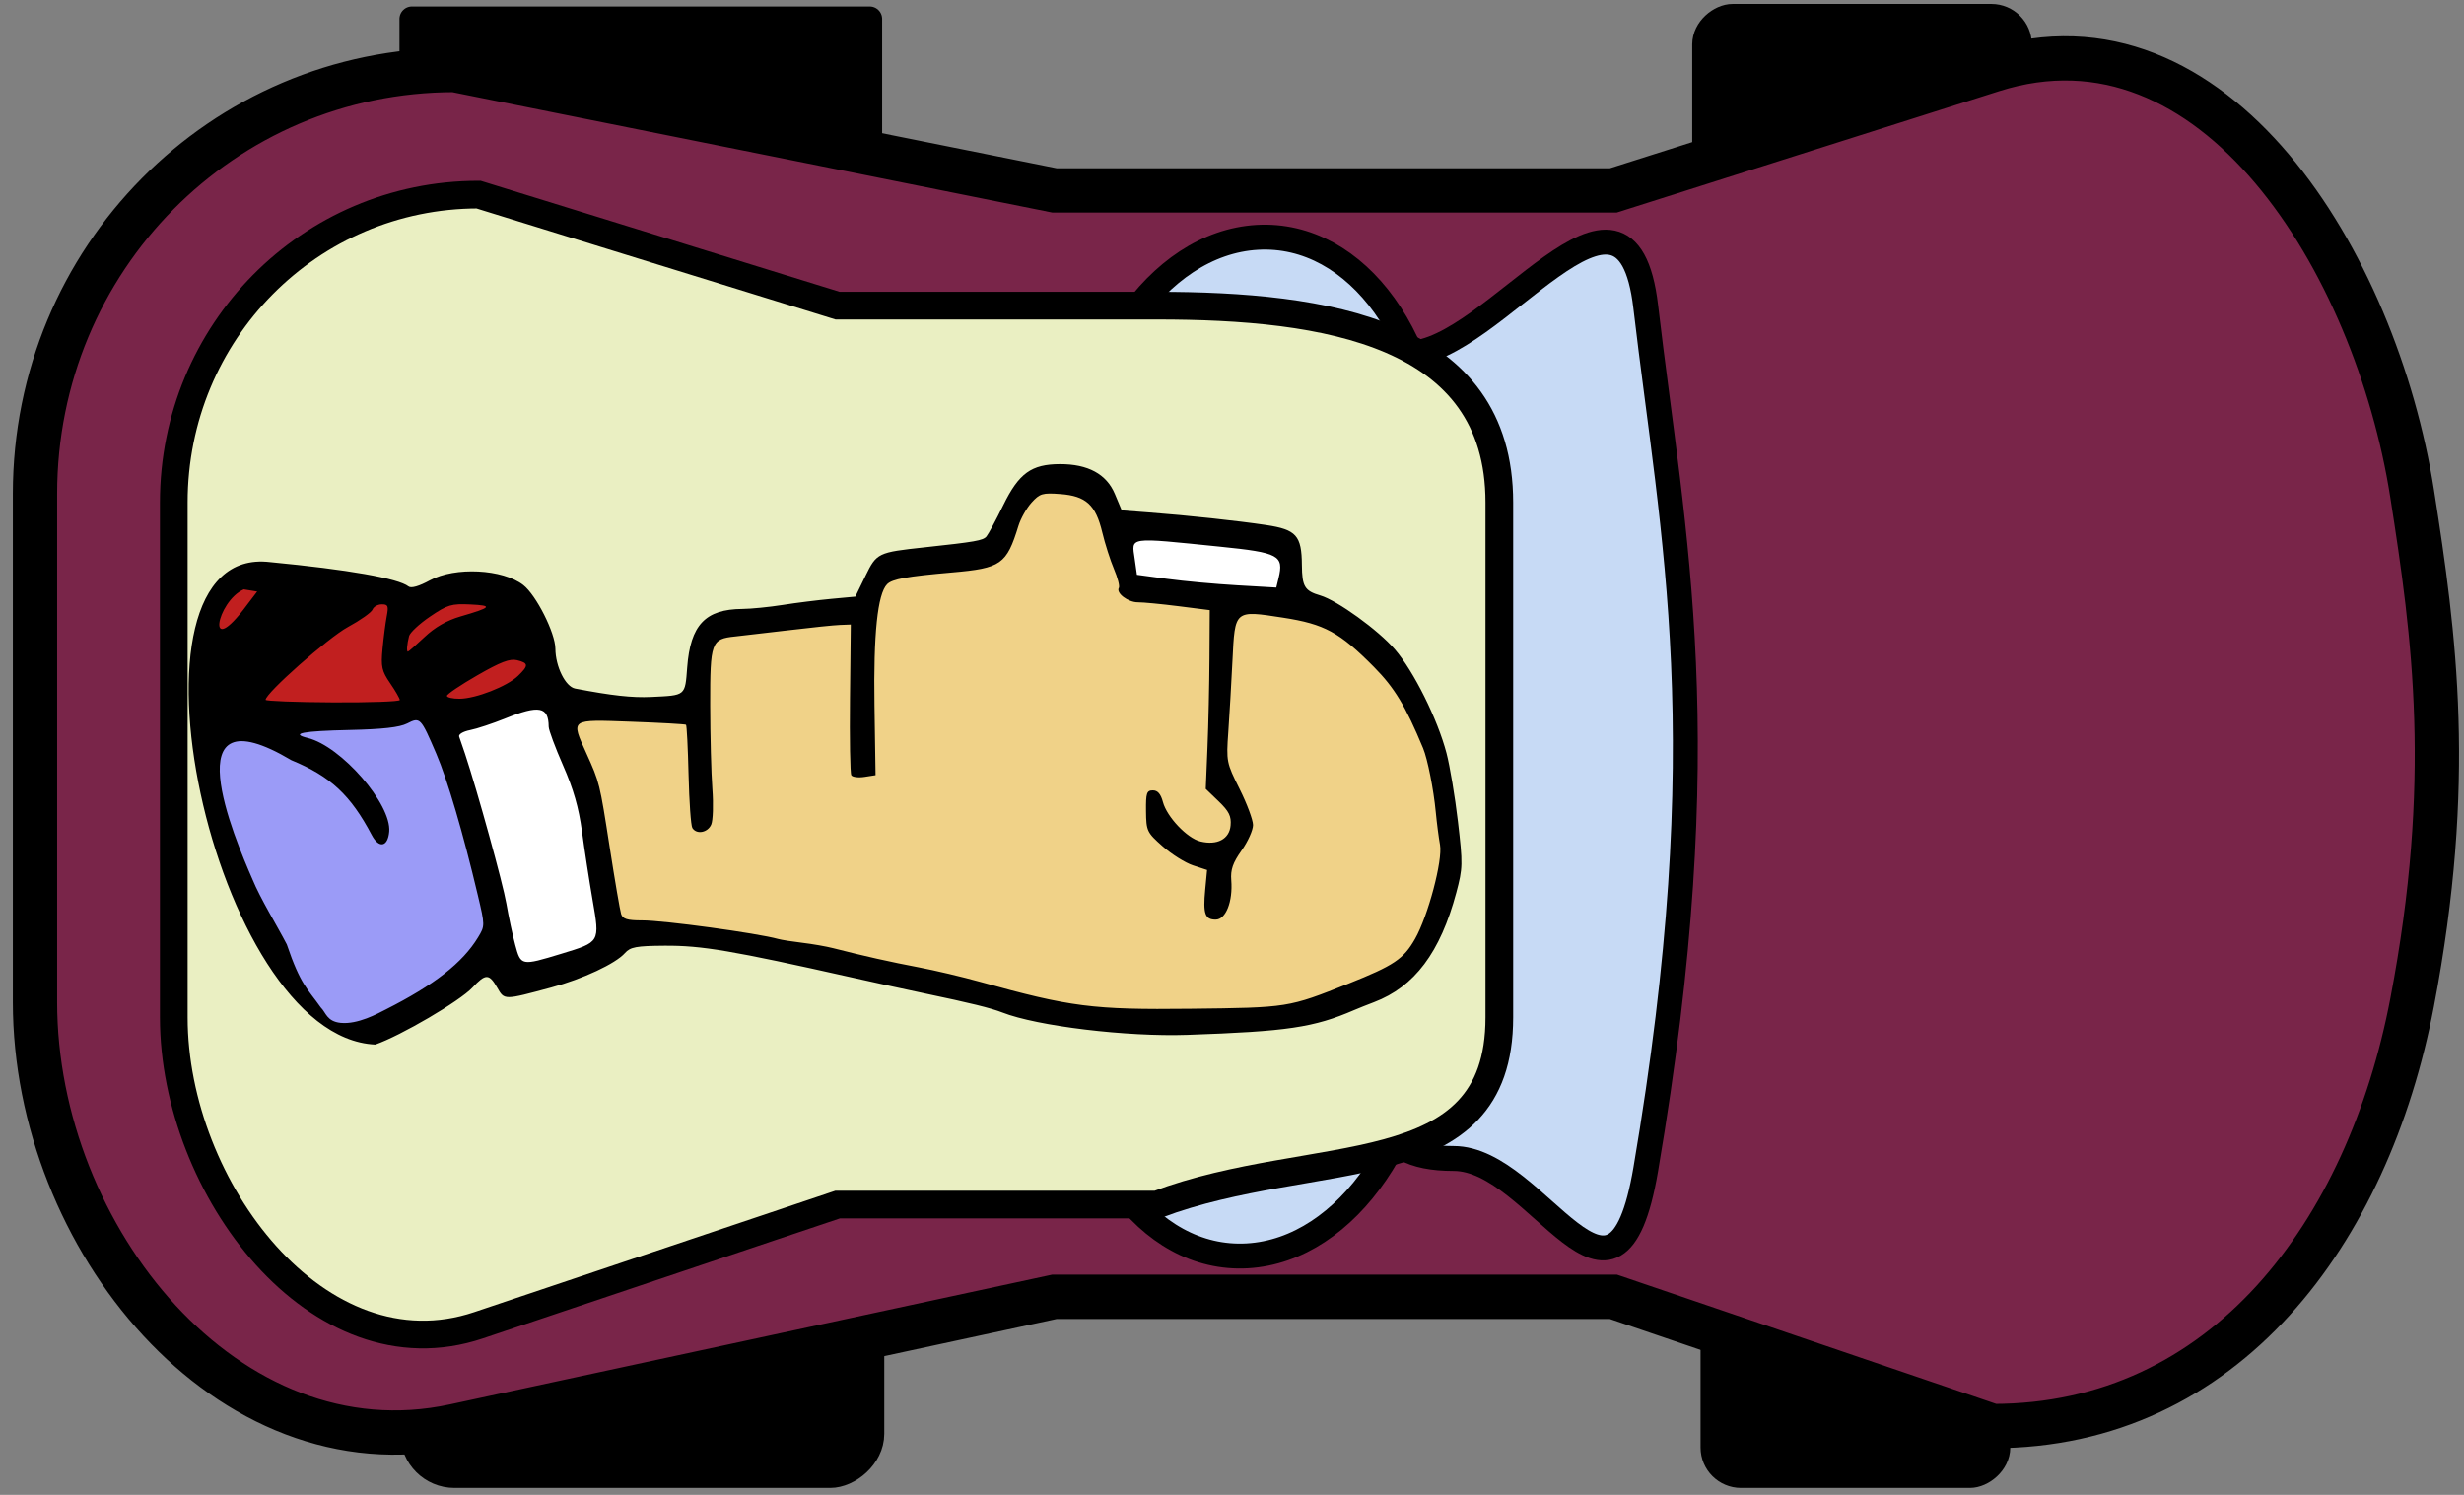 <?xml version="1.0" encoding="UTF-8" standalone="no"?>
<!-- Created with Inkscape (http://www.inkscape.org/) -->

<svg
   xmlns:dc="http://purl.org/dc/elements/1.1/"
   xmlns:cc="http://creativecommons.org/ns#"
   xmlns:rdf="http://www.w3.org/1999/02/22-rdf-syntax-ns#"
   xmlns:svg="http://www.w3.org/2000/svg"
   xmlns="http://www.w3.org/2000/svg"
   xmlns:sodipodi="http://sodipodi.sourceforge.net/DTD/sodipodi-0.dtd"
   xmlns:inkscape="http://www.inkscape.org/namespaces/inkscape"
   width="89"
   height="54"
   id="svg3813"
   version="1.1"
   inkscape:version="0.48.0 r9654"
   sodipodi:docname="New document 19">
  <rect width="100%" height="100%" fill="#808080" stroke="none"/>
  <defs
     id="defs3815" />
  <sodipodi:namedview
     id="base"
     pagecolor="#ffffff"
     bordercolor="#666666"
     borderopacity="1.0"
     inkscape:pageopacity="0.0"
     inkscape:pageshadow="2"
     inkscape:zoom="5.6"
     inkscape:cx="58.053919"
     inkscape:cy="44.18674"
     inkscape:document-units="px"
     inkscape:current-layer="layer1"
     showgrid="false"
     inkscape:window-width="1280"
     inkscape:window-height="723"
     inkscape:window-x="0"
     inkscape:window-y="24"
     inkscape:window-maximized="1" />
  <g
     inkscape:label="Layer 1"
     inkscape:groupmode="layer"
     id="layer1"
     transform="translate(0,-998.362)">
    <rect
       style="fill:#000000;fill-opacity:1;fill-rule:nonzero;stroke:#000000;stroke-width:0.9;stroke-linecap:round;stroke-linejoin:round;stroke-miterlimit:4;stroke-opacity:1;stroke-dasharray:none"
       id="rect3887-0-3-6-8"
       width="6.193"
       height="16.534"
       x="999.046"
       y="-31.413"
       ry="1.503"
       rx="0"
       transform="matrix(0,1,-1,0,0,0)" />
    <rect
       style="fill:#000000;fill-opacity:1;fill-rule:nonzero;stroke:#000000;stroke-width:0.9;stroke-linecap:round;stroke-linejoin:round;stroke-miterlimit:4;stroke-opacity:1;stroke-dasharray:none"
       id="rect3887-0-4-1-5-9"
       width="6.455"
       height="16.578"
       x="1045.207"
       y="-31.49"
       ry="1.503"
       transform="matrix(0,1,-1,0,0,0)" />
    <rect
       style="fill:#000000;fill-opacity:1;fill-rule:nonzero;stroke:#000000;stroke-width:0.9;stroke-linecap:round;stroke-linejoin:round;stroke-miterlimit:4;stroke-opacity:1;stroke-dasharray:none"
       id="rect3887-0-4-6-9-38-8"
       width="6.455"
       height="10.287"
       x="1045.207"
       y="-72.161"
       ry="1.01"
       transform="matrix(0,1,-1,0,0,0)" />
    <rect
       style="fill:#000000;fill-opacity:1;fill-rule:nonzero;stroke:#000000;stroke-width:0.9;stroke-linecap:round;stroke-linejoin:round;stroke-miterlimit:4;stroke-opacity:1;stroke-dasharray:none"
       id="rect3887-5-9-0"
       width="6.284"
       height="11.367"
       x="998.955"
       y="-72.94"
       ry="1.01"
       transform="matrix(0,1,-1,0,0,0)" />
    <path
       style="fill:#792549;fill-opacity:1;fill-rule:nonzero;stroke:none"
       d="m 87.423,1016.181 c 0.808,5.144 1.524,10.398 0,18.37 -1.592,8.327 -6.758,15.308 -15.152,15.308 l -13.994,-4.651 -9.89,0 -10.303,0 -21.372,4.651 c -8.206,1.786 -15.152,-6.827 -15.152,-15.308 l 0,-18.37 c 0,-8.481 6.758,-15.308 15.152,-15.308 l 21.372,4.366 10.303,0 9.89,0 13.994,-4.366 c 8.021,-2.503 13.836,6.932 15.152,15.308 z"
       id="rect2985-0-9-1-3"
       inkscape:connector-curvature="0"
       sodipodi:nodetypes="ssscccsssscccss" />
    <path
       style="fill:none;stroke:#000000;stroke-width:1.6;stroke-miterlimit:4;stroke-opacity:1"
       d="m 87.127,1016.199 c 0.808,5.144 1.524,10.398 0,18.37 -1.592,8.327 -6.758,15.308 -15.152,15.308 l -13.698,-4.669 -9.89,0 -10.303,0 -21.668,4.669 c -8.21,1.769 -15.152,-6.827 -15.152,-15.308 l 0,-18.37 c 0,-8.481 6.758,-15.308 15.152,-15.308 l 21.668,4.348 10.303,0 9.89,0 13.698,-4.348 c 8.008,-2.542 13.836,6.932 15.152,15.308 z"
       id="rect2985-9-89-0"
       inkscape:connector-curvature="0"
       sodipodi:nodetypes="ssscccsssscccss" />
    <path
       style="fill:#c7daf5;fill-opacity:1;fill-rule:nonzero;stroke:#000000;stroke-width:0.9;stroke-linecap:round;stroke-linejoin:round;stroke-miterlimit:4;stroke-opacity:1"
       d="m 59.444,1009.442 c 0.981,8.374 2.657,15.569 0,31.164 -1.125,6.604 -3.87,-0.395 -6.936,-0.395 -3.067,0 -2.99,-1.867 -2.926,-5.611 l 0.302,-17.644 c 0.064,-3.744 -2.092,-5.829 0.975,-5.829 3.067,0 7.87,-7.785 8.585,-1.686 z"
       id="rect3773-6-9-4"
       inkscape:connector-curvature="0"
       sodipodi:nodetypes="cssssssc" />
    <path
       style="fill:#c7daf5;fill-opacity:1;fill-rule:nonzero;stroke:#000000;stroke-width:0.9;stroke-linecap:round;stroke-linejoin:round;stroke-miterlimit:4;stroke-opacity:1"
       d="m 51.85,1015.893 -0.177,18.129 c -0.051,5.17 -3.003,9.498 -6.619,9.706 -3.616,0.208 -6.487,-3.787 -6.436,-8.956 l 0.177,-18.13 c 0.051,-5.17 3.003,-9.498 6.619,-9.706 3.616,-0.208 6.487,3.787 6.436,8.956 z"
       id="rect3777-37-9-22-5-6"
       inkscape:connector-curvature="0" />
    <path
       style="fill:#eaefc2;fill-opacity:1;fill-rule:nonzero;stroke:#000000;stroke-width:1;stroke-opacity:1"
       d="m 54.156,1016.512 0,18.602 c 0,6.161 -6.649,4.61 -12.363,6.762 l -11.539,0 -12.969,4.36 c -5.787,1.945 -11.008,-4.96 -11.008,-11.121 l 0,-18.602 c 0,-6.161 4.91,-11.121 11.008,-11.121 l 12.969,4.011 11.539,0 c 6.099,0 12.363,0.949 12.363,7.11 z"
       id="rect4898-1-1"
       inkscape:connector-curvature="0"
       sodipodi:nodetypes="ssscsssscss" />
    <g
       id="g6635-1"
       transform="matrix(0,0.132,-0.131,0,278.558,1196.463)">
      <path
         inkscape:connector-curvature="0"
         id="path6633-7"
         d="m -1342.476,2061.04 9.616,7.576 c 0,0 25.352,1.894 26.372,2.04 1.02,0.146 20.544,-1.166 21.709,-1.603 1.166,-0.437 59.008,-26.809 59.008,-26.809 l 8.451,-11.947 -6.994,-16.173 c 0,0 -14.424,-23.02 -13.987,-23.603 0.437,-0.583 6.265,-7.868 6.265,-7.868 l -9.47,-25.934 -3.205,-5.245 8.888,-66.439 12.967,-54.637 0.146,-44.293 -3.205,-29.723 -13.696,-22.146 c 0,0 -25.643,-8.159 -26.517,-8.013 -0.874,0.146 -27.392,4.225 -27.392,4.225 l -25.934,12.822 -13.259,20.398 c 0,0 -5.391,7.139 -5.974,7.139 -0.583,0 -14.278,1.748 -14.278,1.748 l -5.682,47.207 -11.51,7.285 2.914,14.57 15.007,10.199 3.351,7.139 3.351,24.04 12.093,5.391 0.437,12.384 4.662,29.868 20.981,5.682 -0.874,33.657 c 0,0 -23.603,10.782 -24.186,11.073 -0.583,0.291 -7.722,10.928 -7.722,10.928 l 3.205,21.564 -3.205,14.861 z"
         style="fill:#ffffff;fill-opacity:1;stroke:none" />
      <path
         inkscape:connector-curvature="0"
         id="path6627-9"
         d="m -1340.151,1988.243 17.308,-10.921 c 0,0 12.157,1.648 12.363,2.885 0.206,1.236 4.945,37.089 4.945,37.089 l 1.236,52.337 -30.083,-1.855 c 0,0 -8.654,-7.624 -8.654,-9.478 0,-1.854 5.975,-49.04 5.975,-49.04 z"
         style="fill:#b80000;fill-opacity:0.878;stroke:none" />
      <path
         inkscape:connector-curvature="0"
         id="path6629-1"
         d="m -1296.056,2069.014 c 0,0 18.545,-1.648 19.575,-2.061 1.03,-0.412 43.889,-19.369 43.889,-19.369 l 13.393,-14.217 c 0,0 0.412,-11.539 0.206,-12.363 -0.206,-0.824 -23.078,-32.144 -23.078,-32.144 l -62.433,15.454 -1.648,12.157 3.297,49.04 z"
         style="fill:#0000eb;fill-opacity:0.392;stroke:none" />
      <path
         inkscape:connector-curvature="0"
         id="path6631-4"
         d="m -1307.595,1971.759 62.639,-14.424 1.442,-31.32 14.63,-64.288 7.212,-40.592 -1.236,-55.221 -15.042,-30.083 -29.877,-10.921 -38.737,9.478 -27.199,25.962 -5.769,53.573 -29.053,10.715 0.618,17.514 17.308,11.745 5.976,28.229 c 0,0 9.89,6.181 10.303,7.212 0.412,1.03 5.357,39.974 5.357,39.974 l 21.223,9.272 z"
         style="fill:#f0d288;fill-opacity:1;stroke:none" />
      <path
         sodipodi:nodetypes="csccccccccccsscccsccscssccccsscssccscccccscccssssccccccccccscsscccccsccscccccscsccccsscsscsccccscccccsssccscssscssccscccsccccssccscccccscccsscscccsccsccsscccccccccssccc"
         inkscape:connector-curvature="0"
         id="path2987-5-0"
         d="m -1346.939,2051.947 c 2.051,-21.546 4.462,-35.357 6.666,-38.19 0.565,-0.726 -0.049,-2.885 -1.674,-5.887 -3.758,-6.942 -3.1,-20.093 1.288,-25.758 2.767,-3.572 13.084,-8.812 17.413,-8.844 4.92,-0.037 10.406,-2.777 10.914,-5.451 1.937,-10.203 2.54,-15.714 2.296,-20.985 -0.443,-9.566 -0.235,-9.311 -8.094,-9.911 -11.593,-0.885 -15.913,-4.993 -15.99,-15.204 -0.018,-2.383 -0.508,-7.375 -1.09,-11.093 -0.582,-3.719 -1.333,-9.756 -1.67,-13.416 l -0.612,-6.655 -5.701,-2.798 c -6.245,-3.065 -6.411,-3.413 -7.786,-16.283 -1.497,-14.012 -1.863,-16.114 -2.969,-17.056 -0.65,-0.553 -4.516,-2.649 -8.592,-4.657 -8.717,-4.296 -11.188,-7.733 -11.212,-15.602 -0.024,-7.748 2.727,-12.861 8.154,-15.153 l 4.504,-1.902 0.568,-7.532 c 0.808,-10.705 2.273,-24.424 3.451,-32.312 1.237,-8.284 2.88,-9.764 10.904,-9.824 5.923,-0.044 7.118,-0.768 8.362,-5.062 1.353,-4.672 9.474,-15.996 14.759,-20.58 6.02,-5.221 19.036,-11.747 28.37,-14.225 3.506,-0.931 11.937,-2.35 18.735,-3.155 11.625,-1.376 12.783,-1.349 19.468,0.45 16.347,4.399 25.769,11.528 29.972,22.679 0.724,1.92 1.7,4.387 2.169,5.484 4.763,11.127 5.833,18.379 6.779,45.951 0.574,16.718 -2.395,41.472 -6.121,51.047 -1.221,3.137 -2.614,8.853 -5.25,21.54 -0.858,4.131 -2.815,13.146 -4.349,20.033 -7.372,33.105 -8.755,41.339 -8.679,51.661 0.057,7.708 0.363,9.358 2.006,10.823 2.903,2.588 7.104,11.641 9.418,20.296 3.517,13.152 3.516,12.92 0.037,14.935 -3.864,2.238 -3.863,3.188 0.011,6.83 3.675,3.456 13.164,19.77 15.576,26.779 -1.976,45.018 -137.291,73.782 -132.03,29.029 z m 121.902,-14.015 c 1.344,-1.391 3.791,-1.633 4.191,-5.427 0.499,-4.73 -2.556,-10.281 -3.656,-12.473 -6.691,-13.342 -12.782,-21.195 -19.733,-25.441 -3.142,-1.92 -3.251,-1.919 -11.5,0.048 -17.139,4.087 -31.543,8.349 -38.773,11.472 -9.915,4.283 -10.084,4.446 -8.258,8.039 1.047,2.061 1.576,6.8 1.771,15.863 0.277,12.879 0.971,16.542 2.187,11.539 2.241,-9.22 18.12,-23.139 25.634,-22.47 4.202,0.374 4.681,2.818 0.943,4.808 -10.961,5.834 -16.075,11.363 -20.489,22.154 -19.55,33.134 21.339,15.706 32.57,10.754 5.355,-2.216 12.558,-6.715 17.838,-9.479 11.154,-3.81 12.114,-5.723 17.276,-9.385 z m -110.195,20.358 -3.648,-2.801 -0.594,3.703 c 3.264,7.476 19.891,10.741 4.242,-0.902 z m 26.688,-23.634 c 0.054,-10.174 -0.241,-18.495 -0.656,-18.492 -0.415,0 -2.475,1.194 -4.579,2.646 -3.366,2.324 -4.5,2.577 -9.467,2.106 -3.103,-0.294 -7.107,-0.816 -8.897,-1.159 -2.807,-0.538 -3.253,-0.348 -3.24,1.382 0.01,1.104 0.649,2.244 1.424,2.535 0.775,0.291 2.936,3.36 4.801,6.821 2.917,5.412 18.089,22.691 19.902,22.666 0.337,-0.01 0.656,-8.332 0.71,-18.506 z m -13.891,-20.727 c 0,-0.183 -1.802,-2.254 -4.001,-4.601 -2.673,-2.853 -4.537,-6.126 -5.62,-9.875 -2.499,-8.644 -2.993,-9.061 -3.292,-2.777 -0.25,5.265 0.067,6.33 3.321,11.153 1.979,2.933 4.384,5.532 5.345,5.776 2.321,0.589 4.25,0.735 4.247,0.323 z m 12.894,-14.252 c -0.033,-4.48 -3.375,-13.088 -6.252,-16.104 -2.842,-2.981 -3.522,-2.939 -4.3,0.262 -0.483,1.986 0.491,4.559 4.152,10.969 2.631,4.606 5.153,8.372 5.604,8.368 0.452,0 0.809,-1.576 0.795,-3.495 z m 14.989,-1.478 c 10.472,-3.493 35.617,-10.487 41.086,-11.428 3.477,-0.599 8.568,-1.697 11.312,-2.442 5.724,-1.552 5.742,-1.646 2.407,-12.684 -3.25,-10.759 -3.082,-10.66 -14.696,-8.639 -5.422,0.943 -13.904,2.264 -18.849,2.935 -6.402,0.868 -11.575,2.362 -17.963,5.188 -4.935,2.183 -9.722,3.974 -10.639,3.981 -5.509,0.041 -5.999,2.634 -2.259,11.97 1.391,3.472 2.829,7.849 3.195,9.726 0.375,1.919 1.159,3.226 1.791,2.986 0.618,-0.235 2.696,-0.951 4.616,-1.591 z m -0.03,-33.499 c 7.975,-3.628 8.056,-3.648 25.715,-6.416 9.074,-1.422 17.284,-2.838 18.244,-3.146 1.362,-0.437 1.744,-1.699 1.739,-5.742 -0.01,-6.028 3.471,-31.734 5.085,-37.568 0.252,-0.911 0.722,-3.909 1.044,-6.661 0.322,-2.752 0.986,-6.583 1.477,-8.511 2.114,-8.318 3.835,-16.06 5.235,-23.54 0.824,-4.406 2.62,-12.07 3.991,-17.03 6.859,-24.822 7.648,-31.038 7.344,-57.929 -0.305,-27.009 -0.294,-26.943 -6.875,-43.578 -4.958,-12.534 -6.723,-15.18 -12.238,-18.345 -6.254,-3.589 -21.499,-7.667 -25.737,-6.885 -1.923,0.355 -5.969,0.883 -8.992,1.173 -6.222,0.598 -14.504,2.257 -17.474,3.5 -11.532,4.827 -16.512,7.862 -22.195,13.524 -9.506,9.472 -11.76,13.654 -13.51,25.072 -2.062,13.453 -2.217,13.269 11.801,13.961 6.215,0.307 14.996,0.822 19.512,1.145 8.017,0.573 8.387,0.499 15.552,-3.107 4.037,-2.032 8.476,-3.703 9.865,-3.714 1.389,-0.01 4.516,1.403 6.949,3.14 3.416,2.439 5.278,3.091 8.174,2.862 5.838,-0.461 10.759,1.49 10.78,4.275 0.022,2.977 -1.57,3.542 -8.195,2.908 l -5.388,-0.515 -1.262,3.879 c -0.694,2.133 -3.046,5.908 -5.226,8.387 -3.805,4.328 -4.191,4.511 -9.625,4.572 -4.939,0.055 -5.662,-0.183 -5.675,-1.873 -0.01,-1.338 0.97,-2.199 3.173,-2.788 4.087,-1.092 9.914,-6.66 10.805,-10.325 1.124,-4.623 -0.645,-8 -4.365,-8.334 -2.56,-0.23 -3.87,0.421 -6.606,3.28 l -3.412,3.567 -11.356,-0.475 c -6.246,-0.262 -17.253,-0.509 -24.46,-0.551 l -13.104,-0.076 -1.083,8.625 c -0.596,4.744 -1.074,9.779 -1.064,11.19 0.02,2.706 -2.539,6.102 -3.951,5.244 -0.458,-0.278 -2.78,0.327 -5.16,1.346 -2.38,1.019 -6.896,2.472 -10.035,3.23 -7.532,1.818 -9.949,4.48 -10.481,11.54 -0.372,4.932 -0.152,5.685 2.323,7.945 1.504,1.373 4.382,3.008 6.396,3.633 10.536,3.27 11.577,4.768 12.747,18.333 1.072,12.434 1.801,16.479 3.225,17.881 2.667,2.627 13.658,3.782 33.114,3.478 l 19.133,-0.298 0.471,3.053 c 0.259,1.679 0.054,3.316 -0.458,3.637 -0.511,0.321 -9.997,0.485 -21.081,0.363 l -20.152,-0.22 0.114,2.999 c 0.063,1.65 0.706,7.945 1.429,13.99 0.723,6.045 1.496,12.75 1.717,14.9 0.679,6.598 1.505,6.901 18.733,6.876 8.413,-0.012 18.76,-0.283 22.993,-0.601 4.233,-0.319 8.621,-0.175 9.753,0.32 2.233,0.977 2.783,4.037 0.933,5.199 -0.633,0.398 -7.175,0.869 -14.539,1.047 -7.364,0.178 -13.529,0.492 -13.7,0.697 -0.172,0.205 -0.552,7.012 -0.844,15.127 -0.614,17.009 -0.854,16.667 8.677,12.331 z m -47.76,-160.193 c 0.622,-4.624 1.409,-13.27 1.75,-19.213 l 0.619,-10.805 -2.551,-0.62 c -6.253,-1.52 -7.003,-0.12 -8.635,16.103 -2.591,25.75 -2.78,24.425 3.362,23.556 l 4.324,-0.612 z"
         style="fill:#000000" />
    </g>
  </g>
</svg>
